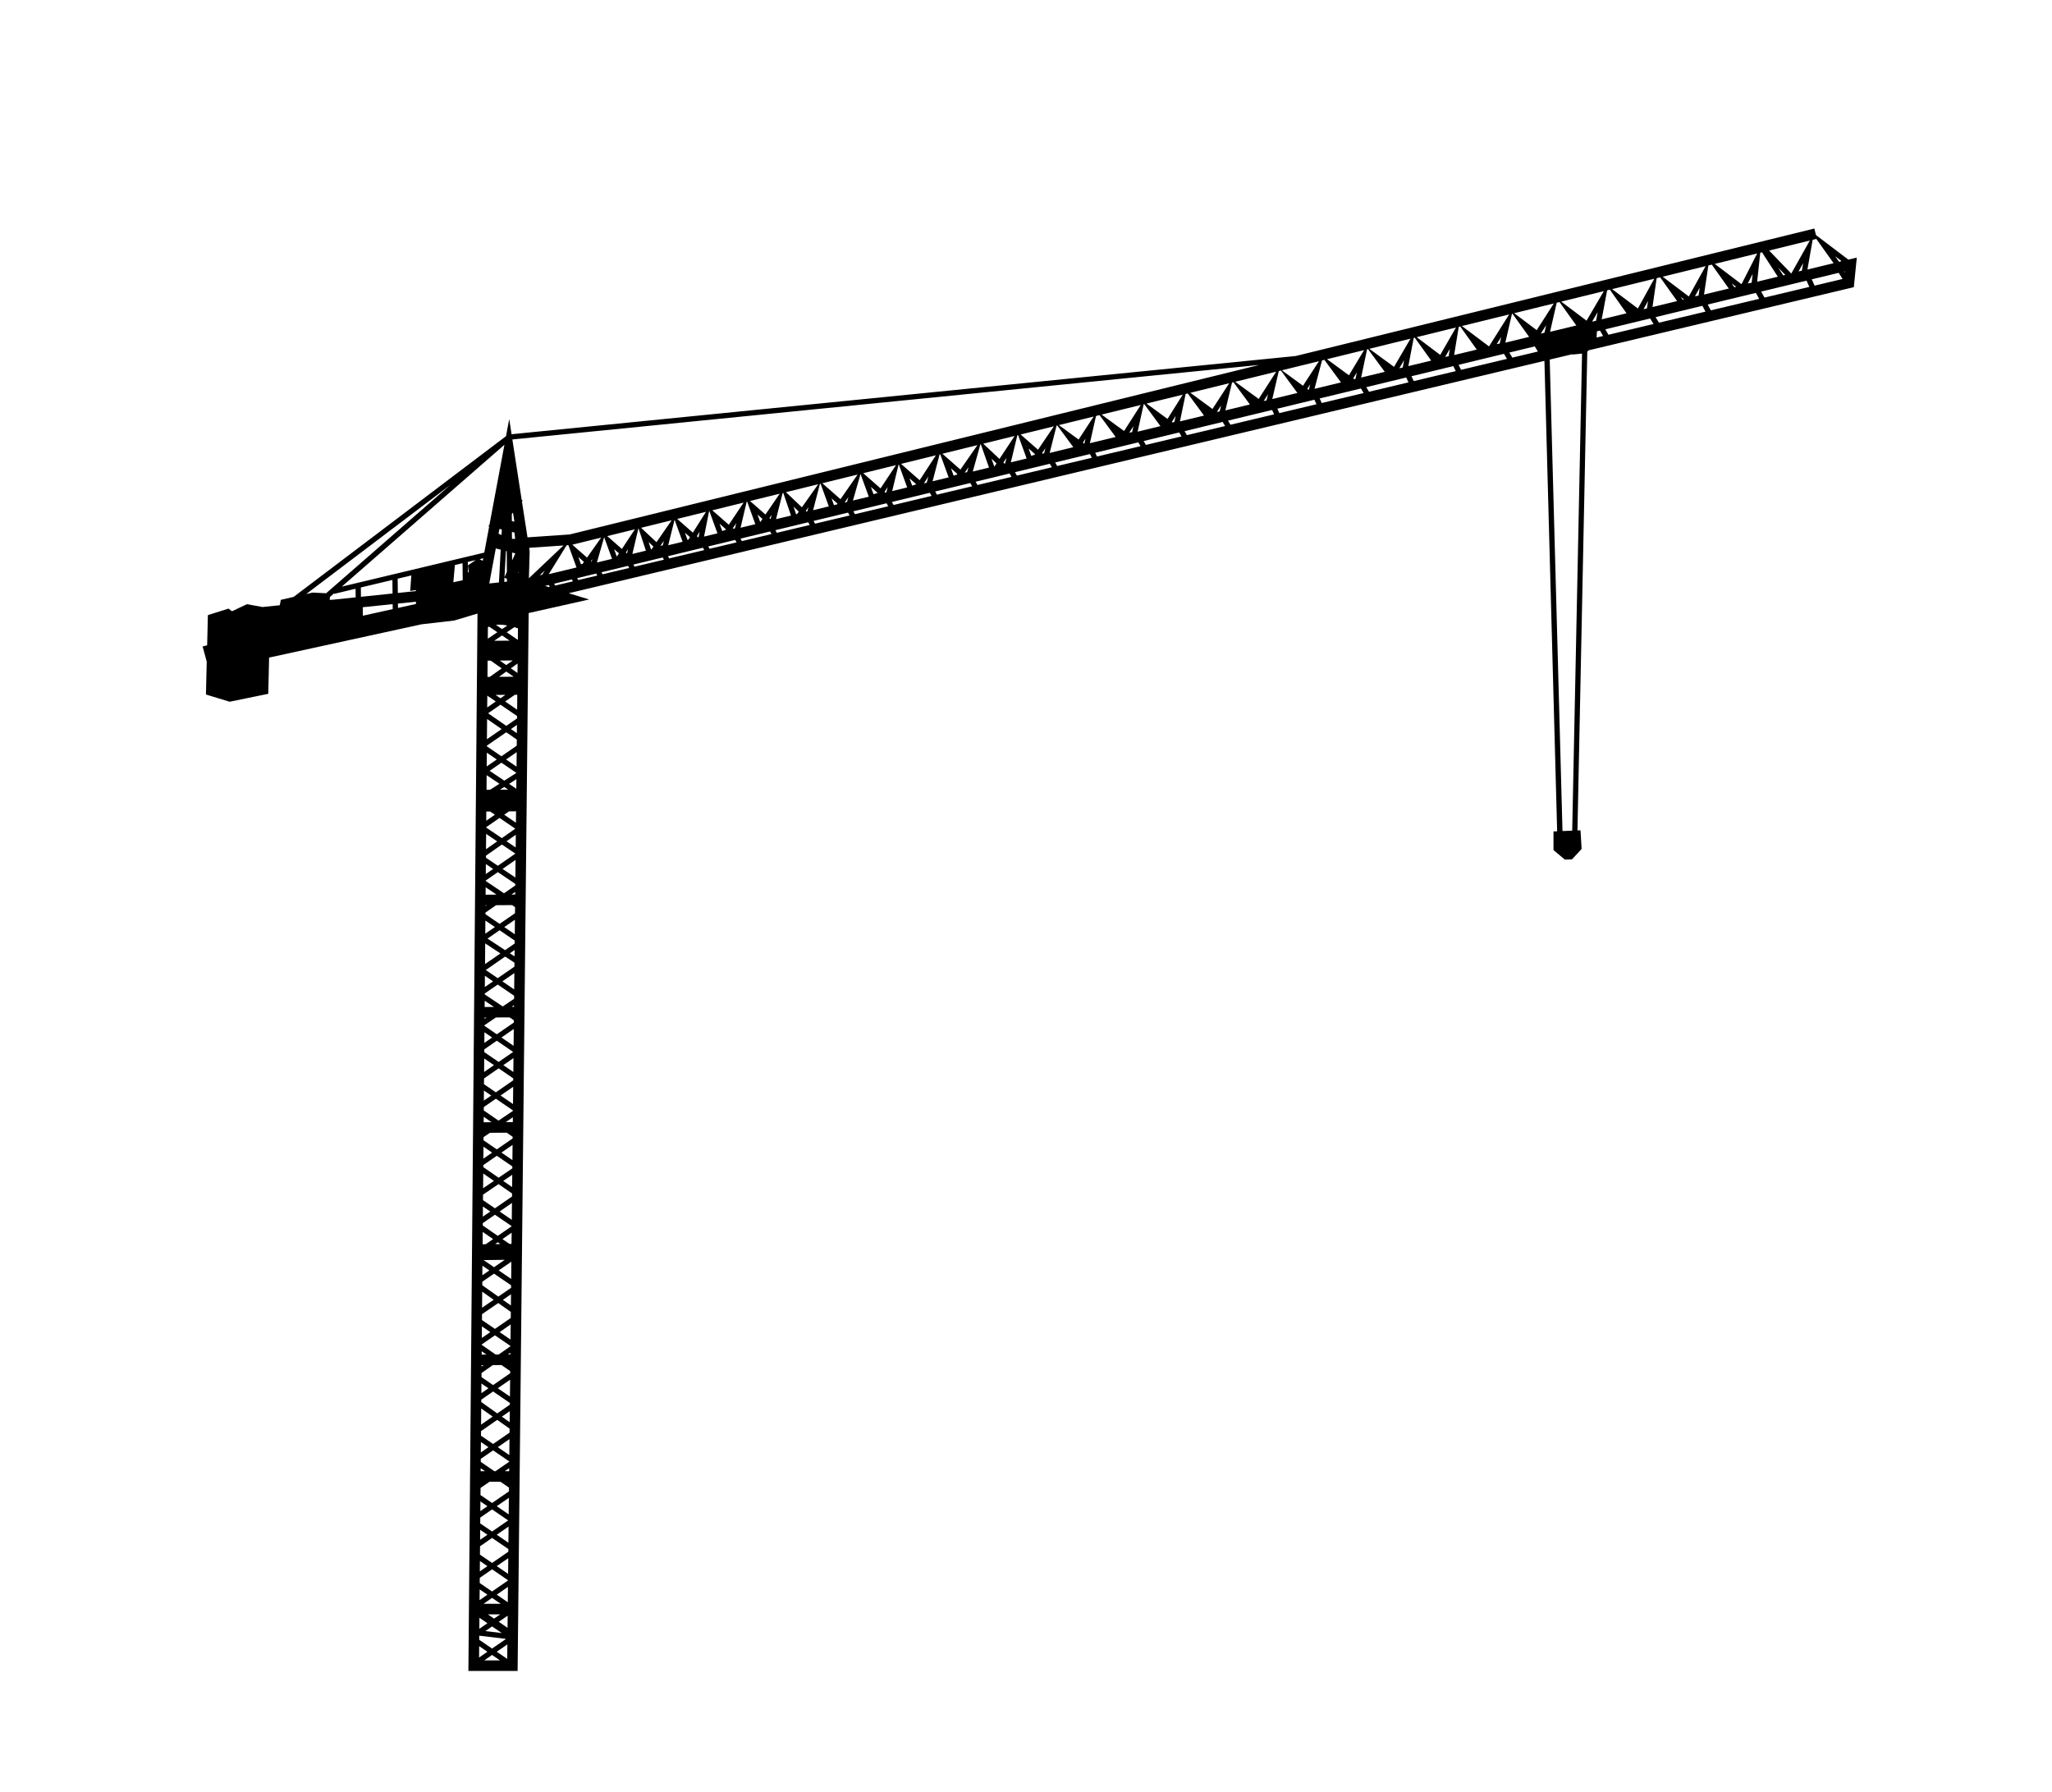 <?xml version="1.0" ?>
<svg xmlns="http://www.w3.org/2000/svg" xmlns:ev="http://www.w3.org/2001/xml-events" xmlns:xlink="http://www.w3.org/1999/xlink" baseProfile="full" enable-background="new 0 0 100 100" height="524px" version="1.1" viewBox="0 0 100 100" width="600px" x="0px" xml:space="preserve" y="0px">
	<defs/>
	<path d="M 95.888,14.486 L 94.081,13.116 L 93.992,12.751 L 65.049,19.864 L 21.294,24.228 L 21.163,23.379 L 20.984,24.336 L 9.134,33.303 L 8.42,33.468 L 8.359,33.769 L 7.399,33.869 L 6.528,33.711 L 5.692,34.104 L 5.497,33.957 L 4.348,34.32 L 4.307,36.006 L 4.054,36.069 L 4.284,36.914 L 4.24,38.75 L 4.636,38.87 L 4.638,38.881 L 4.661,38.878 L 5.563,39.153 L 7.718,38.711 L 7.764,36.685 L 7.774,36.688 L 16.271,34.833 L 18.094,34.623 L 19.393,34.233 L 18.885,93.231 L 21.631,93.231 L 22.248,34.205 L 25.623,33.447 L 24.484,33.099 L 78.929,20.134 L 79.639,46.381 L 79.435,46.389 L 79.435,47.431 L 80.069,47.961 L 80.469,47.947 L 81.004,47.366 L 80.942,46.328 L 80.772,46.335 L 81.32,19.623 L 81.386,19.548 L 95.99,16.071 L 96.194,16.022 L 96.359,14.372 L 95.888,14.486 M 95.506,14.566 L 95.421,14.599 L 95.374,14.611 L 95.15,14.297 L 95.506,14.566 M 95.686,15.203 L 95.652,15.149 L 95.692,15.139 L 95.686,15.203 M 23.727,32.672 L 23.669,32.568 L 24.657,32.329 L 24.717,32.435 L 23.727,32.672 M 11.387,33.108 L 11.393,33.135 L 12.589,32.849 L 12.595,33.329 L 11.349,33.458 L 11.144,33.471 L 11.162,33.303 L 11.387,33.108 M 91.972,14.928 L 92.368,15.339 L 92.256,15.366 L 91.972,14.928 M 93.107,15.145 L 93.368,14.681 L 93.293,15.102 L 93.107,15.145 M 93.604,15.039 L 93.896,13.382 L 94.101,13.331 L 95.065,14.685 L 93.604,15.039 M 92.707,15.256 L 92.698,15.258 L 91.467,13.979 L 93.738,13.42 L 92.707,15.256 M 91.952,15.439 L 90.799,15.718 L 90.973,14.1 L 91.07,14.077 L 91.952,15.439 M 21.182,79.934 L 20.264,80.567 L 19.588,80.105 L 19.59,79.85 L 20.494,79.221 L 21.184,79.71 L 21.182,79.934 M 19.572,81.921 L 19.811,82.085 L 19.57,82.085 L 19.572,81.921 M 20.333,82.085 L 19.575,81.566 L 19.576,81.398 L 20.264,80.924 L 21.165,81.539 L 21.165,81.556 L 20.398,82.084 L 20.333,82.084 L 20.333,82.085 M 20.524,80.745 L 21.178,80.294 L 21.168,81.186 L 20.524,80.745 M 19.593,79.488 L 19.6,78.586 L 20.239,79.039 L 19.593,79.488 M 19.604,78.228 L 19.605,78.093 L 20.264,77.638 L 21.199,78.276 L 21.198,78.374 L 20.496,78.862 L 19.604,78.228 M 19.64,74.006 L 20.107,74.326 L 19.635,74.652 L 19.64,74.006 M 19.621,76.17 L 19.729,76.169 L 19.621,76.246 L 19.621,76.17 M 19.626,75.581 L 19.627,75.394 L 19.893,75.579 L 19.626,75.581 M 19.618,76.608 L 20.247,76.166 L 20.732,76.163 L 21.219,76.502 L 21.217,76.621 L 20.264,77.28 L 19.616,76.836 L 19.618,76.608 M 21.213,76.981 L 21.204,77.921 L 20.524,77.457 L 21.213,76.981 M 20.403,75.575 L 19.631,75.038 L 19.631,75.012 L 20.366,74.504 L 21.232,75.097 L 21.232,75.114 L 20.576,75.575 L 20.403,75.575 M 20.627,74.325 L 21.245,73.896 L 21.236,74.741 L 20.627,74.325 M 21.249,73.536 L 20.366,74.146 L 19.643,73.651 L 19.645,73.324 L 20.551,72.703 L 21.252,73.198 L 21.249,73.536 M 19.648,72.965 L 19.656,72.069 L 20.294,72.521 L 19.648,72.965 M 19.66,71.711 L 19.661,71.515 L 20.315,71.063 L 21.267,71.713 L 21.267,71.854 L 20.554,72.344 L 19.66,71.711 M 20.913,70.292 L 20.315,70.704 L 19.735,70.307 L 20.913,70.292 M 21.282,70.396 L 21.272,71.358 L 20.576,70.882 L 21.282,70.396 M 20.377,69.415 L 20.525,69.313 L 20.668,69.411 L 20.377,69.415 M 19.849,69.423 L 19.679,69.424 L 19.684,68.735 L 20.265,69.135 L 19.849,69.423 M 19.688,68.378 L 19.689,68.243 L 20.366,67.775 L 21.302,68.414 L 21.302,68.418 L 20.524,68.955 L 19.688,68.378 M 20.627,67.596 L 21.316,67.119 L 21.306,68.06 L 20.627,67.596 M 21.32,66.759 L 20.366,67.418 L 19.699,66.962 L 19.702,66.655 L 20.567,66.068 L 21.32,66.589 L 21.32,66.759 M 21.355,63.428 L 21.354,63.52 L 20.47,64.13 L 19.729,63.623 L 19.73,63.446 L 20.088,63.204 L 21.022,63.198 L 21.355,63.428 M 19.726,63.979 L 20.21,64.31 L 19.72,64.648 L 19.726,63.979 M 19.737,62.617 L 19.74,62.312 L 20.177,62.614 L 19.737,62.617 M 19.706,66.297 L 19.713,65.476 L 20.309,65.889 L 19.706,66.297 M 19.716,65.119 L 19.717,65.007 L 20.47,64.487 L 21.338,65.08 L 21.337,65.19 L 20.57,65.71 L 19.716,65.119 M 21.341,64.727 L 20.73,64.308 L 21.35,63.88 L 21.341,64.727 M 19.743,61.958 L 19.744,61.769 L 20.418,61.303 L 21.37,61.954 L 21.37,61.982 L 20.566,62.525 L 19.743,61.958 M 21.374,61.6 L 20.679,61.124 L 21.385,60.637 L 21.374,61.6 M 21.387,60.275 L 20.418,60.946 L 19.754,60.492 L 19.757,60.171 L 20.572,59.608 L 21.387,60.166 L 21.387,60.275 M 19.762,59.811 L 19.768,59.058 L 20.312,59.43 L 19.762,59.811 M 19.771,58.702 L 19.772,58.55 L 20.47,58.067 L 21.383,58.692 L 20.573,59.252 L 19.771,58.702 M 20.729,57.887 L 21.417,57.413 L 21.407,58.351 L 20.729,57.887 M 19.795,55.836 L 20.31,56.182 L 19.791,56.186 L 19.795,55.836 M 19.787,56.774 L 19.89,56.773 L 19.786,56.843 L 19.787,56.774 M 19.783,57.201 L 20.421,56.769 L 21.181,56.765 L 21.423,56.927 L 21.422,57.052 L 20.47,57.708 L 19.783,57.238 L 19.783,57.201 M 19.798,55.484 L 19.798,55.432 L 20.521,54.933 L 21.438,55.559 L 21.436,55.727 L 20.802,56.155 L 19.798,55.484 M 21.44,55.205 L 20.78,54.754 L 21.449,54.293 L 21.44,55.205 M 21.454,53.933 L 20.52,54.577 L 19.855,54.122 L 20.937,53.372 L 21.457,53.714 L 21.454,53.933 M 19.833,51.361 L 20.365,51.725 L 19.826,52.096 L 19.833,51.361 M 19.841,50.51 L 19.907,50.509 L 19.841,50.555 L 19.841,50.51 M 19.846,49.92 L 19.849,49.506 L 20.456,49.915 L 19.846,49.92 M 19.813,53.793 L 19.823,52.637 L 20.673,53.197 L 19.813,53.793 M 19.951,52.368 L 20.625,51.903 L 21.469,52.48 L 21.467,52.642 L 20.933,53.015 L 19.951,52.368 M 21.473,52.127 L 20.886,51.725 L 21.482,51.316 L 21.473,52.127 M 21.485,50.955 L 20.626,51.547 L 19.836,51.007 L 19.837,50.917 L 20.43,50.506 L 21.323,50.5 L 21.49,50.612 L 21.485,50.955 M 19.852,49.153 L 19.852,49.128 L 20.529,48.661 L 21.502,49.316 L 21.502,49.404 L 20.872,49.841 L 19.852,49.153 M 20.79,48.481 L 21.517,47.979 L 21.507,48.962 L 20.79,48.481 M 20.528,48.305 L 19.863,47.857 L 19.864,47.743 L 20.754,47.12 L 21.507,47.627 L 20.528,48.305 M 63.423,22.341 L 63.263,22.373 L 63.504,21.998 L 63.423,22.341 M 62.984,22.26 L 61.674,21.301 L 63.96,20.739 L 62.984,22.26 M 60.807,22.954 L 60.65,22.985 L 60.889,22.617 L 60.807,22.954 M 60.405,22.819 L 59.173,21.915 L 61.338,21.383 L 60.405,22.819 M 58.282,23.545 L 58.164,23.569 L 58.135,23.548 L 58.354,23.2 L 58.282,23.545 M 57.897,23.374 L 56.725,22.517 L 58.745,22.021 L 57.897,23.374 M 56.403,22.596 L 55.472,24.049 L 54.219,23.132 L 56.403,22.596 M 55.922,24.11 L 55.763,24.141 L 55.995,23.779 L 55.922,24.11 M 53.256,24.759 L 53.173,24.698 L 53.319,24.473 L 53.256,24.759 M 52.935,24.524 L 51.835,23.718 L 53.774,23.242 L 52.935,24.524 M 50.479,25.374 L 50.294,25.433 L 50.146,25.024 L 50.503,25.338 L 50.479,25.374 M 51.012,25.29 L 50.916,25.309 L 50.893,25.288 L 51.083,25.006 L 51.012,25.29 M 50.67,25.092 L 49.702,24.242 L 51.555,23.787 L 50.67,25.092 M 48.075,25.593 L 48.355,25.856 L 48.249,26.015 L 48.226,26.021 L 48.075,25.593 M 48.837,25.857 L 48.797,25.865 L 48.737,25.81 L 48.911,25.547 L 48.837,25.857 M 48.52,25.606 L 47.614,24.755 L 49.365,24.325 L 48.52,25.606 M 46.147,26.479 L 45.961,26.539 L 45.814,26.13 L 46.171,26.444 L 46.147,26.479 M 46.715,26.342 L 46.581,26.369 L 46.793,26.065 L 46.715,26.342 M 46.34,26.201 L 45.334,25.317 L 47.288,24.837 L 46.34,26.201 M 43.498,26.688 L 43.879,27.022 L 43.648,27.096 L 43.498,26.688 M 44.462,26.932 L 44.302,26.971 L 44.552,26.588 L 44.462,26.932 M 44.065,26.794 L 43.028,25.882 L 44.972,25.404 L 44.065,26.794 M 41.712,27.505 L 41.492,27.575 L 41.343,27.167 L 41.718,27.496 L 41.712,27.505 M 42.21,27.476 L 42.177,27.484 L 42.155,27.488 L 42.105,27.444 L 42.282,27.177 L 42.21,27.476 M 41.883,27.249 L 40.918,26.402 L 42.744,25.953 L 41.883,27.249 M 39.148,27.806 L 39.479,28.097 L 39.445,28.146 L 39.285,28.185 L 39.148,27.806 M 40.012,28.008 L 39.877,28.042 L 40.091,27.734 L 40.012,28.008 M 39.648,27.853 L 38.634,26.962 L 40.604,26.478 L 39.648,27.853 M 37.027,28.267 L 37.322,28.547 L 37.226,28.682 L 37.173,28.695 L 37.027,28.267 M 37.798,28.531 L 37.745,28.541 L 37.71,28.509 L 37.856,28.302 L 37.798,28.531 M 37.495,28.304 L 36.605,27.461 L 38.405,27.019 L 37.495,28.304 M 35.184,29.114 L 35.166,29.119 L 35.017,28.71 L 35.294,28.953 L 35.184,29.114 M 35.748,28.962 L 35.684,28.905 L 35.808,28.723 L 35.748,28.962 M 35.46,28.709 L 34.6,27.953 L 36.257,27.546 L 35.46,28.709 M 33.219,29.574 L 33.049,29.628 L 32.9,29.22 L 33.25,29.527 L 33.219,29.574 M 33.761,29.479 L 33.665,29.498 L 33.639,29.475 L 33.829,29.189 L 33.761,29.479 M 33.416,29.279 L 32.496,28.472 L 34.242,28.043 L 33.416,29.279 M 31.158,30.116 L 31.115,30.13 L 30.967,29.721 L 31.25,29.971 L 31.158,30.116 M 31.724,29.994 L 31.634,29.915 L 31.787,29.671 L 31.724,29.994 M 31.409,29.719 L 30.537,28.953 L 32.143,28.558 L 31.409,29.719 M 28.941,30.245 L 29.211,30.497 L 29.107,30.647 L 29.077,30.654 L 28.941,30.245 M 29.73,30.426 L 29.6,30.452 L 29.793,30.174 L 29.73,30.426 M 29.38,30.252 L 28.522,29.448 L 30.226,29.029 L 29.38,30.252 M 27.174,31.044 L 27.163,31.047 L 27.015,30.638 L 27.286,30.875 L 27.174,31.044 M 27.738,30.882 L 27.673,30.825 L 27.794,30.641 L 27.738,30.882 M 27.45,30.629 L 26.633,29.912 L 28.176,29.533 L 27.45,30.629 M 25.258,31.458 L 25.169,31.486 L 25.02,31.078 L 25.333,31.352 L 25.258,31.458 M 25.763,31.339 L 25.726,31.307 L 25.802,31.199 L 25.763,31.339 M 25.504,31.111 L 24.684,30.391 L 26.295,29.995 L 25.504,31.111 M 19.885,45.279 L 20.099,45.278 L 20.363,45.458 L 19.88,45.791 L 19.885,45.279 M 20.617,45.274 L 20.631,45.274 L 20.624,45.279 L 20.617,45.274 M 21.153,45.27 L 21.545,45.268 L 21.538,45.904 L 20.884,45.457 L 21.153,45.27 M 19.914,41.996 L 20.468,42.375 L 19.906,42.763 L 19.914,41.996 M 19.94,38.815 L 20.414,39.139 L 19.934,39.472 L 19.94,38.815 M 20.401,38.773 L 20.951,38.77 L 20.674,38.961 L 20.401,38.773 M 21.475,38.767 L 21.613,38.766 L 21.605,39.597 L 20.936,39.139 L 21.475,38.767 M 20.323,35.751 L 20.762,35.455 L 21.186,35.746 L 20.323,35.751 M 19.968,35.636 L 19.973,34.994 C 19.995,34.983 20.02,34.974 20.043,34.963 L 20.501,35.276 L 19.968,35.636 M 20.898,32.229 L 21.036,32.301 L 21.037,32.452 L 20.886,32.469 L 20.898,32.229 M 21.681,31.973 L 21.658,31.961 L 21.682,31.908 L 21.681,31.973 M 21.324,31.272 L 21.322,30.83 L 21.504,30.877 L 21.324,31.272 M 20.42,34.865 C 20.48,34.858 20.539,34.852 20.603,34.852 C 20.757,34.852 20.914,34.871 21.061,34.898 L 20.764,35.1 L 20.42,34.865 M 23.004,32.063 L 22.865,32.096 L 23.151,31.825 L 23.004,32.063 M 22.262,32.262 L 22.304,30.764 L 22.278,30.597 L 22.294,30.564 L 24.191,30.435 L 22.262,32.262 M 21.374,28.6 L 21.452,29.106 L 21.31,29.071 L 21.307,28.681 L 21.374,28.6 M 21.454,29.713 L 21.493,30.064 L 21.317,30.064 L 21.314,29.68 L 21.454,29.713 M 21.025,30.755 L 21.033,31.909 L 20.9,32.203 L 20.979,30.744 L 21.025,30.755 M 20.59,32.498 L 20.05,32.554 L 20.414,30.6 L 20.688,30.669 L 20.59,32.498 M 15.959,33.698 L 14.956,33.921 L 14.953,33.677 L 15.958,33.573 L 15.959,33.698 M 14.662,33.985 L 12.998,34.354 L 12.99,33.88 L 14.66,33.707 L 14.662,33.985 M 19.868,47.382 L 19.875,46.529 L 20.492,46.945 L 19.868,47.382 M 19.878,46.175 L 19.878,46.152 L 20.624,45.637 L 21.502,46.237 L 20.751,46.763 L 19.878,46.175 M 20.648,44.061 L 20.884,43.91 L 21.104,44.057 L 20.648,44.061 M 20.095,44.065 L 19.896,44.066 L 19.903,43.251 L 20.617,43.73 L 20.095,44.065 M 20.069,43.008 L 20.728,42.554 L 21.563,43.125 L 20.888,43.557 L 20.069,43.008 M 21.571,42.774 L 20.988,42.375 L 21.58,41.966 L 21.571,42.774 M 21.583,41.605 L 20.727,42.196 L 19.916,41.641 L 19.916,41.604 L 20.998,40.857 L 21.586,41.263 L 21.583,41.605 M 19.919,41.244 L 19.929,40.117 L 20.739,40.678 L 19.919,41.244 M 19.983,39.797 L 20.675,39.319 L 21.601,39.951 L 21.6,40.085 L 20.999,40.499 L 19.983,39.797 M 20.589,37.763 L 21.0,37.47 L 21.41,37.758 L 20.589,37.763 M 20.077,37.767 L 19.95,37.768 L 19.957,36.861 L 20.13,36.86 L 20.744,37.292 L 20.077,37.767 M 20.637,36.856 L 21.36,36.851 L 20.998,37.109 L 20.637,36.856 M 21.645,35.702 L 21.025,35.279 L 21.448,34.993 C 21.522,35.015 21.59,35.037 21.651,35.058 L 21.645,35.702 M 23.379,32.758 L 23.161,32.692 L 23.371,32.641 L 23.428,32.744 L 23.378,32.756 L 23.379,32.758 M 23.368,32.036 L 24.368,30.423 L 24.466,30.417 L 24.918,31.661 L 23.368,32.036 M 26.056,31.386 L 26.46,29.972 L 26.9,31.181 L 26.056,31.386 M 28.371,29.485 L 28.379,29.484 L 28.79,30.725 L 28.035,30.908 L 28.371,29.485 M 30.39,28.997 L 30.838,30.228 L 30.035,30.422 L 30.39,28.997 M 32.035,29.938 L 32.318,28.515 L 32.33,28.512 L 32.783,29.758 L 32.035,29.938 M 34.413,28.0 L 34.442,27.993 L 34.897,29.246 L 34.071,29.446 L 34.413,28.0 M 36.42,27.507 L 36.454,27.499 L 36.887,28.764 L 36.051,28.967 L 36.42,27.507 M 38.502,26.996 L 38.537,26.988 L 38.997,28.255 L 38.119,28.467 L 38.502,26.996 M 40.767,26.446 L 41.228,27.714 L 40.342,27.928 L 40.767,26.446 M 42.891,25.917 L 42.903,25.915 L 43.37,27.197 L 42.533,27.4 L 42.891,25.917 M 44.787,26.853 L 45.179,25.355 L 45.214,25.346 L 45.684,26.636 L 44.787,26.853 M 47.03,26.31 L 47.454,24.795 L 47.479,24.789 L 47.937,26.09 L 47.03,26.31 M 49.154,25.796 L 49.517,24.288 L 49.56,24.277 L 50.035,25.582 L 49.154,25.796 M 51.32,25.271 L 51.706,23.75 L 51.747,23.74 L 52.64,24.951 L 51.32,25.271 M 53.564,24.729 L 53.907,23.21 L 54.104,23.161 L 55.003,24.381 L 53.564,24.729 M 56.229,24.084 L 56.567,22.556 L 56.599,22.548 L 57.502,23.776 L 56.229,24.084 M 58.59,23.512 L 58.908,21.98 L 59.024,21.952 L 59.934,23.187 L 58.59,23.512 M 61.124,22.899 L 61.498,21.344 L 61.577,21.324 L 62.494,22.567 L 61.124,22.899 M 63.743,22.265 L 64.106,20.703 L 64.224,20.674 L 65.145,21.925 L 63.743,22.265 M 65.777,21.759 L 65.694,21.697 L 65.863,21.439 L 65.777,21.759 M 66.1,21.695 L 66.518,20.11 L 66.649,20.078 L 67.578,21.337 L 66.1,21.695 M 68.385,21.142 L 68.321,21.157 L 68.26,21.112 L 68.461,20.778 L 68.385,21.142 M 68.701,21.065 L 69.032,19.492 L 69.085,19.479 L 70.019,20.746 L 68.701,21.065 M 71.021,20.504 L 70.832,20.549 L 71.099,20.092 L 71.021,20.504 M 71.335,20.428 L 71.635,18.853 L 71.692,18.839 L 72.61,20.119 L 71.335,20.428 M 73.39,19.915 L 73.649,19.466 L 73.583,19.877 L 73.39,19.915 M 73.89,19.81 L 74.148,18.236 L 74.229,18.216 L 75.153,19.505 L 73.89,19.81 M 76.266,19.2 L 76.519,18.799 L 76.433,19.167 L 76.266,19.2 M 76.747,19.118 L 77.118,17.505 L 77.142,17.499 L 78.074,18.797 L 76.747,19.118 M 79.771,16.853 L 80.709,18.16 L 79.243,18.514 L 79.613,16.892 L 79.771,16.853 M 81.591,17.941 L 81.9,17.415 L 81.811,17.894 L 81.641,17.936 L 81.591,17.941 M 78.931,18.559 L 78.753,18.612 L 78.736,18.598 L 79.025,18.145 L 78.931,18.559 M 82.125,17.817 L 82.427,16.2 L 82.58,16.162 L 83.51,17.481 L 82.125,17.817 M 84.651,17.206 L 84.457,17.252 L 84.71,16.793 L 84.651,17.206 M 84.959,17.131 L 85.191,15.522 L 85.387,15.473 L 86.333,16.799 L 84.959,17.131 M 86.532,16.568 L 86.714,16.706 L 86.643,16.723 L 86.532,16.568 M 87.328,16.532 L 87.593,16.053 L 87.53,16.491 L 87.328,16.532 M 87.835,16.435 L 88.076,14.812 L 88.268,14.765 L 89.217,16.099 L 87.835,16.435 M 89.373,15.808 L 89.628,16.001 L 89.527,16.026 L 89.373,15.808 M 90.276,15.817 L 90.547,15.283 L 90.494,15.773 L 90.276,15.817 M 89.926,15.857 L 88.433,14.724 L 90.8,14.142 L 89.926,15.857 M 86.986,16.542 L 85.526,15.439 L 87.923,14.85 L 86.986,16.542 M 84.144,17.213 L 82.706,16.132 L 85.057,15.554 L 84.144,17.213 M 81.279,17.892 L 79.866,16.829 L 82.243,16.245 L 81.279,17.892 M 78.499,18.421 L 77.241,17.475 L 79.451,16.932 L 78.499,18.421 M 75.836,19.328 L 74.324,18.191 L 76.96,17.544 L 75.836,19.328 M 73.115,19.802 L 71.799,18.812 L 73.993,18.273 L 73.115,19.802 M 70.536,20.47 L 69.159,19.461 L 71.456,18.896 L 70.536,20.47 M 68.021,20.938 L 66.797,20.042 L 68.865,19.534 L 68.021,20.938 M 65.456,21.524 L 64.279,20.661 L 66.348,20.152 L 65.456,21.524 M 24.531,29.821 L 22.183,29.981 L 21.873,27.982 L 21.915,27.93 L 21.859,27.892 L 21.338,24.52 L 63.018,20.362 L 24.531,29.821 M 20.75,29.542 L 20.733,29.85 L 20.567,29.78 L 20.618,29.511 L 20.75,29.542 M 19.686,31.292 L 19.511,31.198 L 19.713,31.149 L 19.686,31.292 M 18.856,31.546 L 18.905,31.913 L 18.858,31.945 L 18.851,31.354 L 19.293,31.249 L 18.856,31.546 M 18.558,31.424 L 18.568,32.374 L 18.045,32.487 L 18.131,31.527 L 18.558,31.424 M 15.953,32.922 L 15.953,32.98 L 14.947,33.084 L 14.938,32.288 L 15.701,32.106 L 15.638,32.973 L 15.953,32.922 M 14.645,32.358 L 14.653,33.115 L 12.889,33.298 L 12.884,32.778 L 14.645,32.358 M 19.86,48.211 L 20.266,48.484 L 19.855,48.768 L 19.86,48.211 M 19.807,54.444 L 20.261,54.755 L 19.802,55.072 L 19.807,54.444 M 19.78,57.596 L 20.21,57.888 L 19.775,58.19 L 19.78,57.596 M 20.158,61.125 L 19.747,61.408 L 19.752,60.846 L 20.158,61.125 M 20.106,67.598 L 19.691,67.883 L 19.696,67.317 L 20.106,67.598 M 20.055,70.884 L 19.663,71.155 L 19.668,70.62 L 20.055,70.884 M 20.004,77.459 L 19.608,77.733 L 19.612,77.192 L 20.004,77.459 M 19.584,80.459 L 20.004,80.746 L 19.579,81.039 L 19.584,80.459 M 19.552,84.313 L 19.556,83.772 L 19.947,84.04 L 19.552,84.313 M 20.207,84.218 L 21.105,84.832 L 20.207,85.451 L 19.545,85.0 L 19.548,84.673 L 20.207,84.218 M 19.543,85.355 L 19.947,85.631 L 19.538,85.913 L 19.543,85.355 M 21.113,86.579 L 20.207,87.204 L 19.531,86.742 L 19.535,86.274 L 20.207,85.81 L 21.114,86.429 L 21.113,86.579 M 19.528,87.097 L 19.947,87.383 L 19.523,87.676 L 19.528,87.097 M 21.096,88.183 L 20.207,88.797 L 19.518,88.325 L 19.52,88.036 L 20.208,87.56 L 21.096,88.169 L 21.096,88.183 M 19.515,88.68 L 19.947,88.976 L 19.509,89.279 L 19.515,88.68 M 20.748,91.116 L 19.83,91.007 L 20.207,90.747 L 20.748,91.116 M 19.969,90.072 L 20.665,90.072 L 20.319,90.311 L 19.969,90.072 M 19.947,90.568 L 19.496,90.879 L 19.501,90.264 L 19.947,90.568 M 19.492,91.263 L 20.988,91.442 L 20.206,91.981 L 19.49,91.492 L 19.492,91.263 M 20.58,90.489 L 21.076,90.147 L 21.069,90.824 L 20.58,90.489 M 19.731,89.483 L 20.207,89.154 L 20.689,89.483 L 19.731,89.483 M 19.487,91.847 L 19.946,92.16 L 19.482,92.481 L 19.487,91.847 M 20.207,92.338 L 20.648,92.642 L 19.77,92.642 L 20.207,92.338 M 20.467,92.158 L 21.059,91.751 L 21.051,92.558 L 20.467,92.158 M 21.083,89.396 L 20.467,88.974 L 21.092,88.542 L 21.083,89.396 M 21.1,87.813 L 20.468,87.381 L 21.11,86.939 L 21.1,87.813 M 21.118,86.076 L 20.467,85.631 L 21.127,85.175 L 21.118,86.076 M 21.134,84.495 L 20.467,84.038 L 21.144,83.571 L 21.134,84.495 M 20.207,83.86 L 19.56,83.416 L 19.564,83.02 L 20.064,82.674 L 20.672,82.674 L 21.15,83.0 L 21.148,83.211 L 20.207,83.86 M 21.159,82.085 L 20.917,82.085 L 21.161,81.917 L 21.159,82.085 M 20.752,79.042 L 21.194,78.734 L 21.187,79.351 L 20.752,79.042 M 21.228,75.57 L 21.094,75.571 L 21.23,75.476 L 21.228,75.57 M 20.81,72.524 L 21.263,72.213 L 21.257,72.839 L 20.81,72.524 M 21.292,69.404 L 21.177,69.405 L 20.784,69.134 L 21.298,68.778 L 21.292,69.404 M 21.325,66.233 L 20.829,65.89 L 21.332,65.548 L 21.325,66.233 M 21.364,62.607 L 20.969,62.608 L 21.366,62.339 L 21.364,62.607 M 21.393,59.813 L 20.833,59.429 L 21.401,59.037 L 21.393,59.813 M 21.43,56.173 L 21.301,56.174 L 21.431,56.086 L 21.43,56.173 M 21.46,53.36 L 21.198,53.189 L 21.464,53.004 L 21.46,53.36 M 21.496,49.909 L 21.288,49.911 L 21.497,49.765 L 21.496,49.909 M 21.012,46.939 L 21.531,46.576 L 21.524,47.284 L 21.012,46.939 M 21.558,44.007 L 21.155,43.736 L 21.564,43.474 L 21.558,44.007 M 21.258,40.678 L 21.594,40.446 L 21.59,40.908 L 21.258,40.678 M 21.254,37.289 L 21.63,37.02 L 21.625,37.55 L 21.254,37.289 M 24.955,32.258 L 26.016,32.001 L 26.078,32.112 L 25.016,32.365 L 24.955,32.258 M 26.313,31.93 L 27.793,31.572 L 27.857,31.689 L 26.374,32.043 L 26.313,31.93 M 28.091,31.5 L 29.727,31.104 L 29.795,31.228 L 28.155,31.619 L 28.091,31.5 M 30.024,31.032 L 31.972,30.56 L 32.045,30.692 L 30.092,31.156 L 30.024,31.032 M 32.27,30.488 L 33.772,30.125 L 33.849,30.262 L 32.344,30.62 L 32.27,30.488 M 34.069,30.052 L 35.719,29.653 L 35.799,29.798 L 34.147,30.191 L 34.069,30.052 M 36.017,29.582 L 37.847,29.139 L 37.931,29.291 L 36.097,29.728 L 36.017,29.582 M 38.144,29.066 L 40.069,28.601 L 40.157,28.76 L 38.229,29.219 L 38.144,29.066 M 40.366,28.529 L 42.217,28.08 L 42.312,28.247 L 40.456,28.689 L 40.366,28.529 M 42.515,28.008 L 44.635,27.495 L 44.732,27.67 L 42.611,28.175 L 42.515,28.008 M 44.932,27.423 L 46.89,26.95 L 46.995,27.132 L 45.03,27.6 L 44.932,27.423 M 47.188,26.878 L 49.084,26.419 L 49.193,26.608 L 47.294,27.06 L 47.188,26.878 M 49.383,26.347 L 51.328,25.876 L 51.442,26.072 L 49.494,26.536 L 49.383,26.347 M 51.626,25.804 L 53.569,25.334 L 53.67,25.542 L 51.742,26.001 L 51.626,25.804 M 53.861,25.263 L 56.267,24.681 L 56.392,24.894 L 53.964,25.472 L 53.861,25.263 M 56.566,24.608 L 58.548,24.129 L 58.677,24.35 L 56.691,24.824 L 56.566,24.608 M 58.849,24.056 L 60.973,23.542 L 61.11,23.771 L 58.979,24.279 L 58.849,24.056 M 61.272,23.469 L 63.733,22.874 L 63.845,23.119 L 61.41,23.698 L 61.272,23.469 M 64.025,22.803 L 66.092,22.303 L 66.211,22.555 L 64.136,23.049 L 64.025,22.803 M 66.386,22.232 L 68.689,21.675 L 68.841,21.93 L 66.505,22.486 L 66.386,22.232 M 68.987,21.602 L 71.216,21.063 L 71.345,21.334 L 69.141,21.859 L 68.987,21.602 M 71.509,20.992 L 73.845,20.427 L 73.981,20.706 L 71.638,21.264 L 71.509,20.992 M 74.139,20.355 L 76.67,19.742 L 76.838,20.024 L 74.275,20.634 L 74.139,20.355 M 76.971,19.67 L 78.388,19.327 L 78.564,19.614 L 77.138,19.953 L 76.971,19.67 M 81.857,18.487 L 82.028,18.446 L 82.203,18.747 L 81.84,18.833 L 81.857,18.487 M 82.326,18.374 L 84.828,17.769 L 85.018,18.077 L 82.503,18.677 L 82.326,18.374 M 85.13,17.695 L 87.741,17.063 L 87.917,17.387 L 85.32,18.005 L 85.13,17.695 M 88.039,16.992 L 90.727,16.342 L 90.912,16.674 L 88.216,17.316 L 88.039,16.992 M 91.023,16.27 L 93.554,15.658 L 93.711,16.008 L 91.21,16.604 L 91.023,16.27 M 93.846,15.586 L 95.349,15.223 L 95.566,15.565 L 94.004,15.937 L 93.846,15.586 M 20.061,29.281 L 19.997,29.36 L 20.045,29.372 L 19.772,30.832 L 11.821,32.73 L 20.896,24.816 L 20.061,29.281 M 17.864,27.068 L 10.947,33.1 L 10.188,33.063 L 9.834,33.145 L 17.864,27.068 M 79.937,46.368 L 79.224,20.063 L 79.532,19.989 L 79.562,19.989 L 79.563,19.983 L 80.488,19.762 L 80.488,19.783 L 81.027,19.729 L 80.479,46.347 L 79.937,46.368"/>
</svg>
